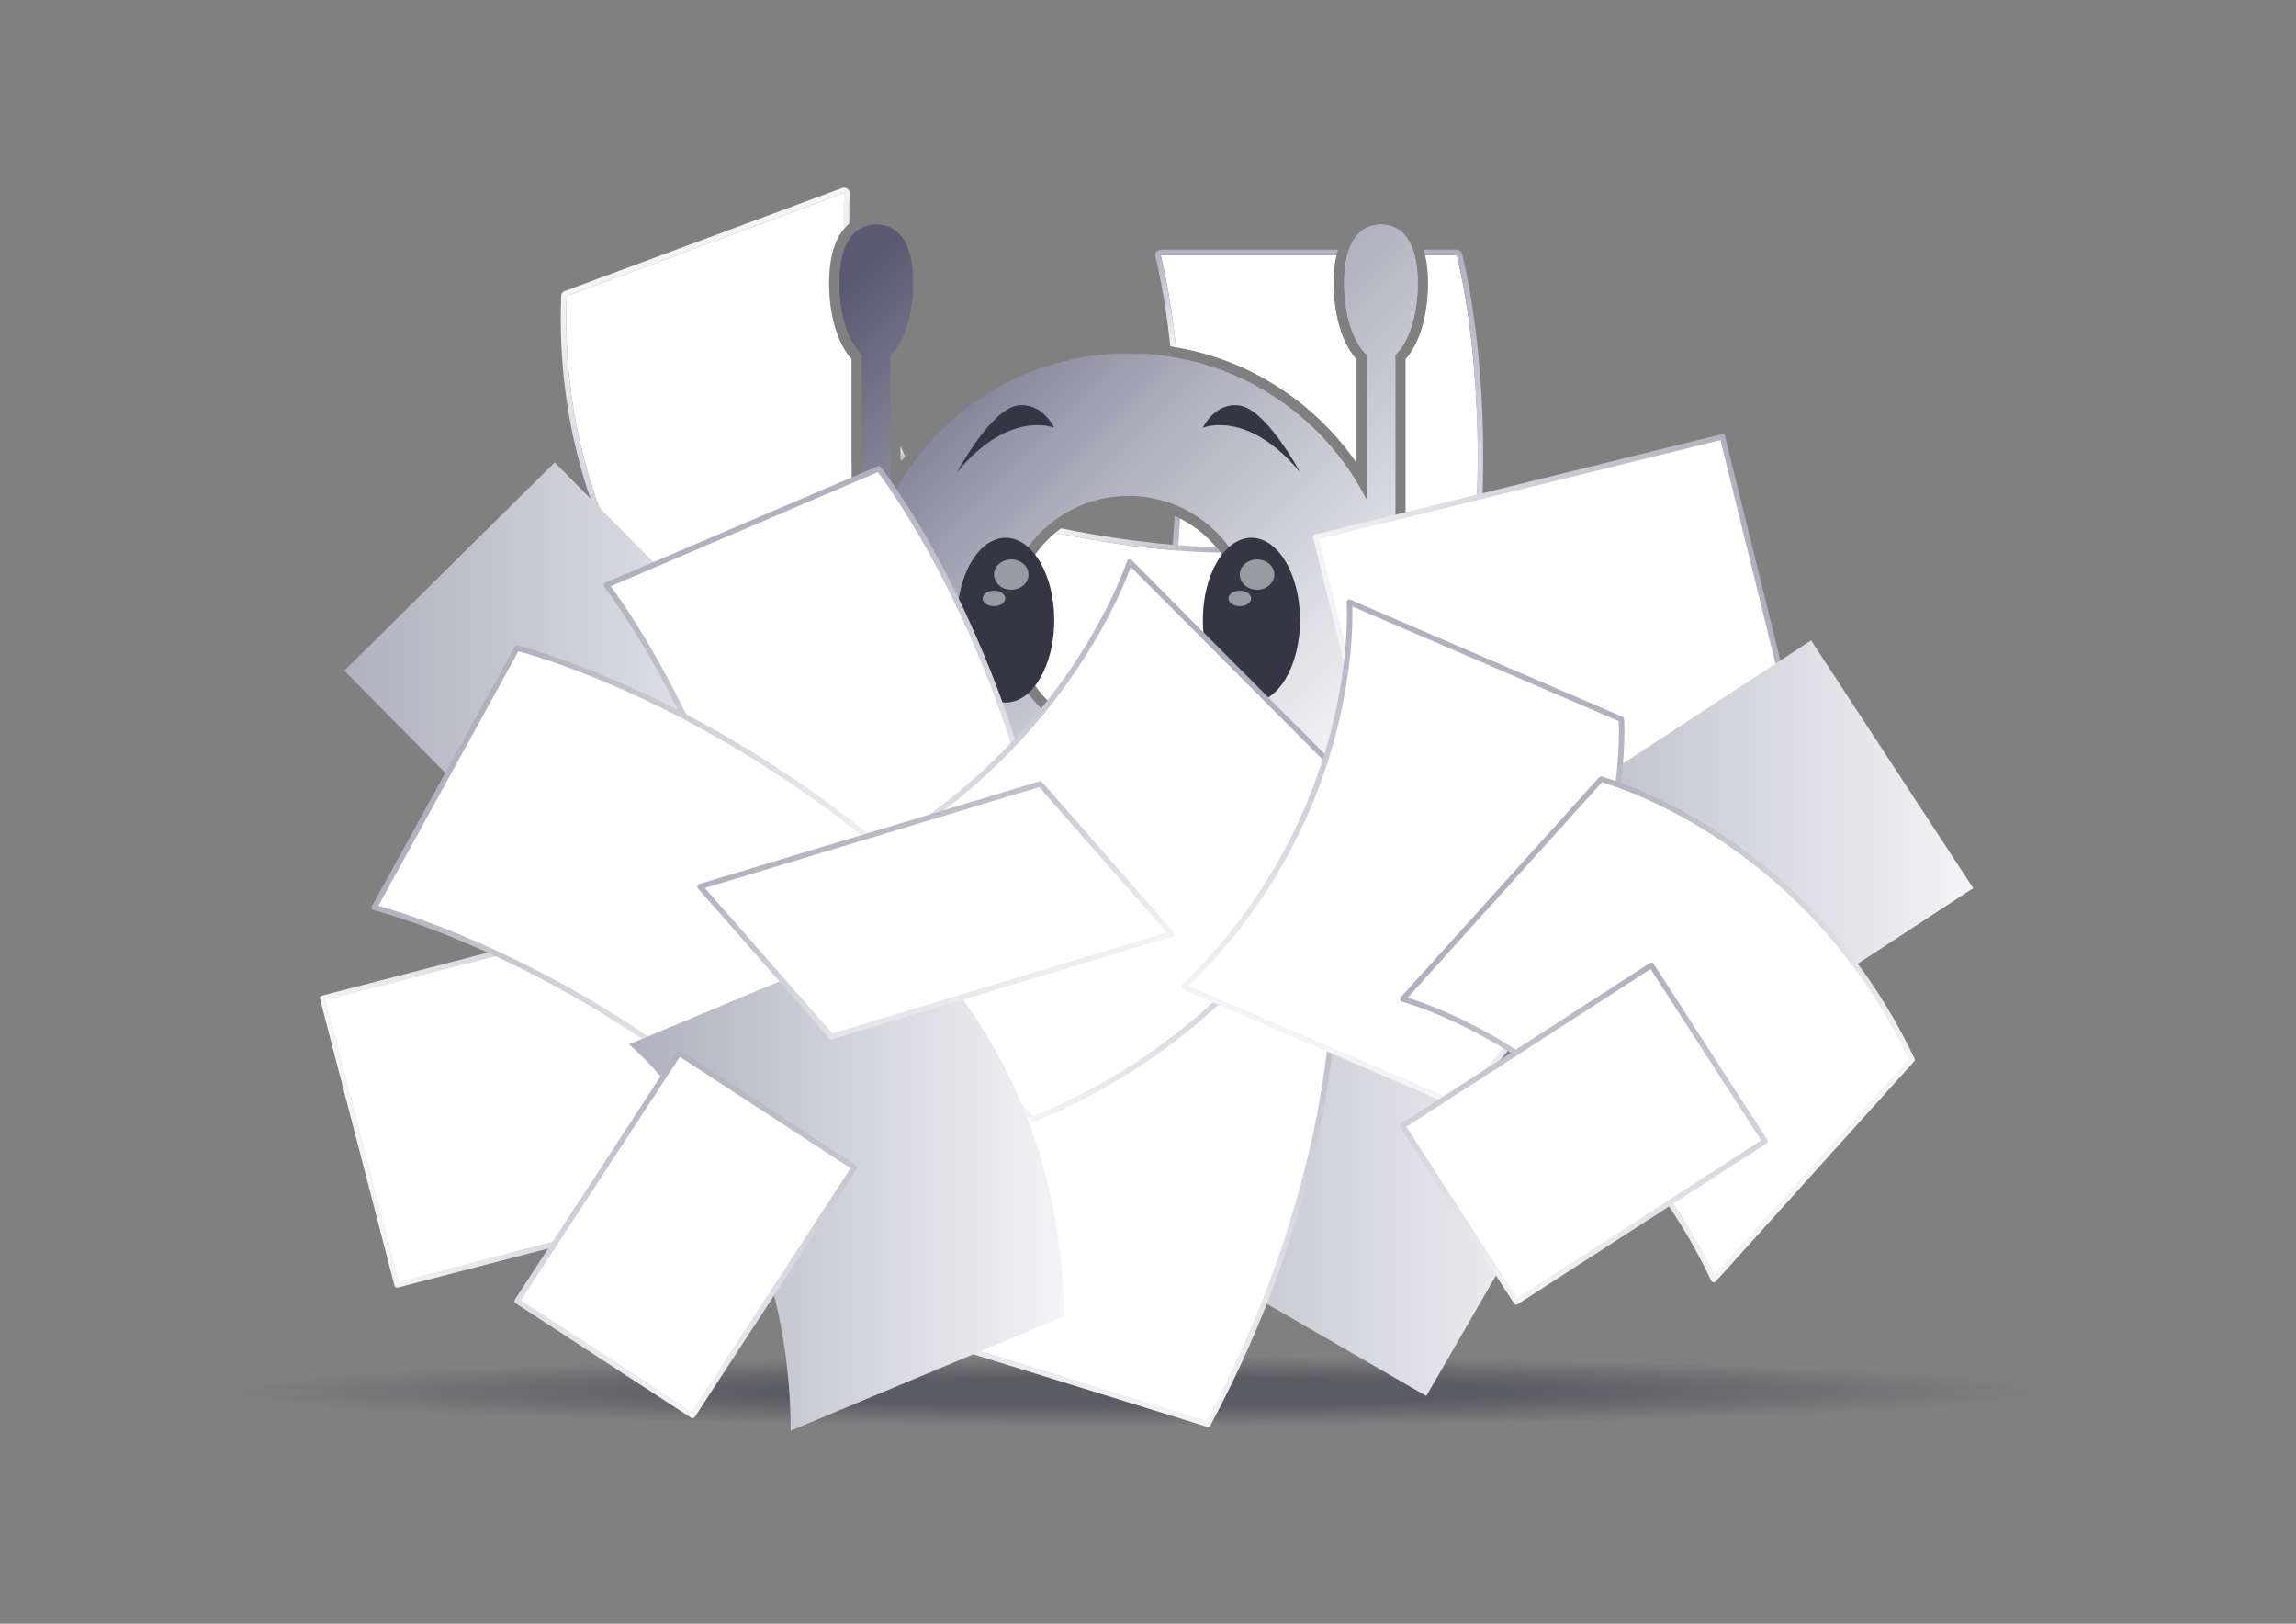 <svg xmlns="http://www.w3.org/2000/svg" xmlns:xlink="http://www.w3.org/1999/xlink" id="Calque_1" data-name="Calque 1" viewBox="0 0 841.89 595.28"><rect x="0" y="0" width="841.89" height="595.28" fill="#808080" stroke="none"/><defs><linearGradient id="Dégradé_sans_nom_26" x1="437.14" x2="437.14" y1="189.13" y2="249.07" data-name="Dégradé sans nom 26" gradientUnits="userSpaceOnUse"><stop offset="0" stop-color="#b0b0bf"/><stop offset="1" stop-color="#f4f4f6"/></linearGradient><linearGradient xlink:href="#Dégradé_sans_nom_26" id="Dégradé_sans_nom_26-2" x1="528.44" x2="528.44" y1="91.52" data-name="Dégradé sans nom 26"/><linearGradient xlink:href="#Dégradé_sans_nom_26" id="Dégradé_sans_nom_26-3" x1="457.09" x2="457.09" y1="91.52" y2="127.32" data-name="Dégradé sans nom 26"/><linearGradient xlink:href="#Dégradé_sans_nom_26" id="Dégradé_sans_nom_26-4" x1="444.69" x2="442.74" y1="234.7" y2="234.24" data-name="Dégradé sans nom 26"/><linearGradient xlink:href="#Dégradé_sans_nom_26" id="Dégradé_sans_nom_26-5" x1="446.86" x2="387.99" y1="205.17" y2="191.16" data-name="Dégradé sans nom 26"/><linearGradient xlink:href="#Dégradé_sans_nom_26" id="Dégradé_sans_nom_26-6" x1="354.83" x2="285.51" y1="239.57" y2="223.08" data-name="Dégradé sans nom 26"/><linearGradient xlink:href="#Dégradé_sans_nom_26" id="Dégradé_sans_nom_26-7" x1="331.44" x2="329.62" y1="168.81" y2="163.92" data-name="Dégradé sans nom 26"/><linearGradient xlink:href="#Dégradé_sans_nom_26" id="Dégradé_sans_nom_26-8" x1="305.46" x2="250.6" y1="238.22" y2="90.53" data-name="Dégradé sans nom 26"/><linearGradient id="Dégradé_sans_nom_11" x1="307.72" x2="511.95" y1="69.16" y2="273.39" data-name="Dégradé sans nom 11" gradientUnits="userSpaceOnUse"><stop offset=".1" stop-color="#5b5a72"/><stop offset=".5" stop-color="#b0b0bf"/><stop offset=".96" stop-color="#f4f4f6"/></linearGradient><linearGradient xlink:href="#Dégradé_sans_nom_26" id="Dégradé_sans_nom_26-9" x1="203.16" x2="203.16" y1="381.88" y2="537.42" data-name="Dégradé sans nom 26" gradientTransform="rotate(-90 174.515 427.855)"/><linearGradient xlink:href="#Dégradé_sans_nom_26" id="Dégradé_sans_nom_26-10" x1="210.54" x2="210.54" y1="-78.7" y2="76.85" data-name="Dégradé sans nom 26" gradientTransform="rotate(-90 506.36 -64.6)"/><linearGradient xlink:href="#Dégradé_sans_nom_26" id="Dégradé_sans_nom_26-11" x1="126.23" x2="311.4" y1="262.27" y2="262.27" data-name="Dégradé sans nom 26" gradientTransform="rotate(-45.3 218.822 262.273)"/><linearGradient xlink:href="#Dégradé_sans_nom_26" id="Dégradé_sans_nom_26-12" x1="535.6" x2="723.53" y1="322.2" y2="322.2" data-name="Dégradé sans nom 26" gradientTransform="rotate(-146.8 629.58 322.19)"/><linearGradient xlink:href="#Dégradé_sans_nom_26" id="Dégradé_sans_nom_26-13" x1="390.08" x2="577.35" y1="426.38" y2="426.38" data-name="Dégradé sans nom 26" gradientTransform="rotate(149.97 483.723 426.367)"/><linearGradient xlink:href="#Dégradé_sans_nom_26" id="Dégradé_sans_nom_26-14" x1="321.69" x2="321.69" y1="172.36" y2="327.9" data-name="Dégradé sans nom 26" gradientTransform="rotate(-23.14 343.421 294.492)"/><linearGradient xlink:href="#Dégradé_sans_nom_26" id="Dégradé_sans_nom_26-15" x1="261.43" x2="261.43" y1="216" y2="371.55" data-name="Dégradé sans nom 26" gradientTransform="rotate(-61.17 268.162 330.745)"/><linearGradient xlink:href="#Dégradé_sans_nom_26" id="Dégradé_sans_nom_26-16" x1="413.81" x2="413.81" y1="342.33" y2="523.14" data-name="Dégradé sans nom 26"/><linearGradient xlink:href="#Dégradé_sans_nom_26" id="Dégradé_sans_nom_26-17" x1="434.84" x2="434.84" y1="261.63" y2="432.98" data-name="Dégradé sans nom 26" gradientTransform="rotate(45.09 458.433 292.07)"/><linearGradient xlink:href="#Dégradé_sans_nom_26" id="Dégradé_sans_nom_26-18" x1="538.82" x2="538.82" y1="285.51" y2="441.06" data-name="Dégradé sans nom 26" gradientTransform="rotate(23.28 645.177 297.61)"/><linearGradient xlink:href="#Dégradé_sans_nom_26" id="Dégradé_sans_nom_26-19" x1="698.66" x2="698.66" y1="253.8" y2="409.34" data-name="Dégradé sans nom 26" gradientTransform="rotate(-47.95 700.837 447.87)"/><linearGradient xlink:href="#Dégradé_sans_nom_26" id="Dégradé_sans_nom_26-20" x1="230.67" x2="390.08" y1="432.73" y2="432.73" data-name="Dégradé sans nom 26"/><linearGradient xlink:href="#Dégradé_sans_nom_26" id="Dégradé_sans_nom_26-21" x1="251.43" x2="251.43" y1="385.06" y2="519.94" data-name="Dégradé sans nom 26" gradientTransform="rotate(-33.13 251.447 452.514)"/><linearGradient xlink:href="#Dégradé_sans_nom_26" id="Dégradé_sans_nom_26-22" x1="352.99" x2="352.99" y1="282.83" y2="380.28" data-name="Dégradé sans nom 26" gradientTransform="rotate(-27.6 352.429 352.658)"/><linearGradient xlink:href="#Dégradé_sans_nom_26" id="Dégradé_sans_nom_26-23" x1="580.79" x2="580.79" y1="352.9" y2="478.3" data-name="Dégradé sans nom 26" gradientTransform="rotate(-57.14 580.751 415.599)"/><radialGradient id="Dégradé_sans_nom_17" cx="2825.24" cy="510.19" r="116.02" data-name="Dégradé sans nom 17" fx="2825.24" fy="510.19" gradientTransform="matrix(-2.84 .001 0 .11 8440.49 451.17)" gradientUnits="userSpaceOnUse"><stop offset=".4" stop-color="#353544" stop-opacity=".5"/><stop offset="1" stop-color="#353544" stop-opacity="0"/></radialGradient><style>.cls-13,.cls-2{fill:#fff}.cls-15{fill:#353544}.cls-21{fill:url(#Dégradé_sans_nom_11)}.cls-13{opacity:.5}</style></defs><path d="M425.58 247.07c3.99-20.46 6.14-39.62 7.09-57-.65-.33-1.31-.64-1.98-.94-.92 17.32-3.03 36.74-7.08 57.55a2.001 2.001 0 0 0 1.96 2.38h23.99c.4-.65.78-1.32 1.14-2h-25.13Z" style="fill:url(#Dégradé_sans_nom_26)"/><path d="M534.14 93.52h-11.57c.65 2.87 1.04 6.26 1.04 10.31 0 11.77-3.12 22.18-8.23 27.79v95.78c0 6.73-.67 13.3-1.92 19.67h20.68c17.36-89.09 0-153.55 0-153.55ZM432.67 190.07a419.93 419.93 0 0 1-7.09 57h25.13a41.458 41.458 0 0 0 4.94-19.67c0-16.29-9.36-30.42-22.98-37.33ZM467.83 141.36a102.142 102.142 0 0 1 29.58 28.32V131.7c-5.2-5.62-8.37-16.06-8.37-27.87 0-4.04.38-7.44 1.04-10.31h-64.51s3.33 12.38 5.62 33.79c12.98 2.24 25.42 6.98 36.63 14.04Z" class="cls-2"/><path d="M413.81 269.17c8.12 0 15.71-2.33 22.13-6.35l13.6-57.17a42.27 42.27 0 0 0-2.07-3.07c-7.51-.06-29.67-.85-60.46-7.29-9.18 7.68-15.04 19.22-15.04 32.1 0 23.03 18.77 41.77 41.84 41.77ZM312.23 227.4v-55.42c-3.74-1.57-7.52-3.21-11.34-4.94l-25.13 105.62a418.114 418.114 0 0 0 62.55 22.59c-16.21-17.99-26.09-41.79-26.09-67.84Z" class="cls-2"/><ellipse cx="413.81" cy="510.19" rx="334.87" ry="14.32" style="fill:url(#Dégradé_sans_nom_17)"/><path d="M542.65 136.73c-2.16-27.12-6.39-43.06-6.57-43.73a2.01 2.01 0 0 0-1.93-1.48h-12.09c.19.63.36 1.31.52 2h11.57s17.36 64.46 0 153.55h-20.68c-.13.67-.27 1.34-.42 2h21.1c.96 0 1.78-.68 1.96-1.62 9.01-46.24 8.53-85.74 6.54-110.72Z" style="fill:url(#Dégradé_sans_nom_26-2)"/><path d="M429.15 126.99c.68.1 1.37.21 2.05.33-2.28-21.41-5.62-33.79-5.62-33.79h64.51c.16-.69.33-1.37.52-2h-65.02c-.62 0-1.21.29-1.59.78-.38.49-.51 1.14-.34 1.74.04.14 3.26 12.3 5.5 32.95Z" style="fill:url(#Dégradé_sans_nom_26-3)"/><path d="M450.98 208.24c-.45-.88-.93-1.74-1.44-2.58l-13.6 57.17c.84-.52 1.65-1.07 2.45-1.65l12.59-52.93Z" style="fill:url(#Dégradé_sans_nom_26-4)"/><path d="M447.47 202.59c-.51-.69-1.04-1.36-1.59-2.02-8.66-.16-29.11-1.2-56.83-6.87-.7.51-1.38 1.05-2.04 1.6 30.78 6.44 52.95 7.23 60.46 7.29Z" style="fill:url(#Dégradé_sans_nom_26-5)"/><path d="M338.32 295.24a417.092 417.092 0 0 1-62.56-22.59l25.13-105.62c3.82 1.73 7.59 3.37 11.34 4.94v-2.17c-3.47-1.46-6.98-2.99-10.51-4.6-.26-.12-.54-.18-.83-.18a1.992 1.992 0 0 0-1.95 1.53l-25.13 105.62c-.22.93.25 1.89 1.12 2.28 23.69 10.75 46.07 18.28 65.98 23.54-.88-.91-1.75-1.83-2.6-2.77Z" style="fill:url(#Dégradé_sans_nom_26-6)"/><path d="M330.2 163.7v4.62c.13.27.27.54.4.8.43-.62.88-1.22 1.33-1.82-.58-1.17-1.16-2.37-1.73-3.6Z" style="fill:url(#Dégradé_sans_nom_26-7)"/><path d="m312.42 233.5-51.18 19.01s-57.01-51.8-53.46-143.94l101.77-37.8c-.17 4.49-.2 8.87-.1 13.17.63-.75 1.3-1.41 1.97-1.97-.05-3.61-.03-7.27.12-11.02v-.18c0-1.1-.89-2-1.99-2h-.08c-.23 0-.46.06-.66.14L207.08 106.7c-.76.28-1.27.99-1.3 1.8-.82 21.22 1.51 42.07 6.93 61.96a199.274 199.274 0 0 0 18.73 45.62c13.81 24.47 27.87 37.38 28.46 37.91a2.003 2.003 0 0 0 2.05.39l50.62-18.8c-.06-.69-.1-1.39-.14-2.08Z" style="fill:url(#Dégradé_sans_nom_26-8)"/><path d="M506.33 82.32c-7.4 0-13.48 5.81-13.48 21.5 0 11.82 3.46 21.99 8.37 26.28v53.38c-16.11-31.95-49.16-53.87-87.4-53.87s-71.29 21.92-87.4 53.87V130.1c4.91-4.29 8.37-14.45 8.37-26.28 0-15.7-6.02-21.5-13.48-21.5s-13.48 5.81-13.48 21.5c0 11.82 3.39 21.92 8.23 26.21v97.36c0 53.94 43.77 97.71 97.78 97.71s97.78-43.77 97.78-97.71v-97.36c4.84-4.29 8.23-14.38 8.23-26.21 0-15.7-6.02-21.5-13.48-21.5Zm-92.52 190.64c-25.17 0-45.64-20.4-45.64-45.57s20.47-45.64 45.64-45.64 45.64 20.4 45.64 45.64-20.4 45.57-45.64 45.57Z" class="cls-21"/><path d="M506.33 82.32c-7.4 0-13.48 5.81-13.48 21.5 0 11.82 3.46 21.99 8.37 26.28v53.38c-16.11-31.95-49.16-53.87-87.4-53.87s-71.29 21.92-87.4 53.87V130.1c4.91-4.29 8.37-14.45 8.37-26.28 0-15.7-6.02-21.5-13.48-21.5s-13.48 5.81-13.48 21.5c0 11.82 3.39 21.92 8.23 26.21v97.36c0 53.94 43.77 97.71 97.78 97.71s97.78-43.77 97.78-97.71v-97.36c4.84-4.29 8.23-14.38 8.23-26.21 0-15.7-6.02-21.5-13.48-21.5Zm-92.52 190.64c-25.17 0-45.64-20.4-45.64-45.57s20.47-45.64 45.64-45.64 45.64 20.4 45.64 45.64-20.4 45.57-45.64 45.57Z" class="cls-21"/><path d="M312.23 227.4v-95.78c-5.11-5.61-8.23-16.01-8.23-27.79 0-10.11 2.37-16.22 5.46-19.9-.1-4.29-.08-8.68.1-13.17l-101.77 37.8c-3.55 92.14 53.46 143.94 53.46 143.94l51.18-19.01c-.12-2.02-.19-4.05-.19-6.1Z" class="cls-2"/><ellipse cx="458.87" cy="227.36" class="cls-15" rx="17.82" ry="30.2"/><ellipse cx="454.61" cy="219.39" class="cls-13" rx="4.14" ry="2.85"/><ellipse cx="460.94" cy="210.65" class="cls-13" rx="6.33" ry="5.56"/><ellipse cx="368.75" cy="227.36" class="cls-15" rx="17.82" ry="30.2"/><ellipse cx="364.48" cy="219.39" class="cls-13" rx="4.14" ry="2.85"/><ellipse cx="370.81" cy="210.65" class="cls-13" rx="6.33" ry="5.56"/><path d="M441.05 156.82s16.39-6.93 35.63 16.27c0 0-12.31-22.9-22.07-24.4-9.11-1.41-13.56 8.13-13.56 8.13ZM386.56 156.82s-16.39-6.93-35.63 16.27c0 0 12.31-22.9 22.07-24.4 9.11-1.41 13.56 8.13 13.56 8.13Z" class="cls-15"/><ellipse cx="413.81" cy="299.03" rx="9.83" ry="9.53" style="fill:#5b5a72"/><path d="M129.54 344.92h153.55v108.57H129.54z" style="stroke-linecap:round;stroke-linejoin:round;stroke-width:2px;fill:#fff;stroke:url(#Dégradé_sans_nom_26-9)" transform="rotate(165.44 206.292 399.216)"/><path d="M493.26 176.93h153.55V285.5H493.26z" style="stroke:url(#Dégradé_sans_nom_26-10);stroke-linecap:round;stroke-linejoin:round;stroke-width:2px;fill:#fff" transform="rotate(166.14 570.028 231.231)"/><path d="M142.04 207.99h153.55v108.57H142.04z" style="fill:url(#Dégradé_sans_nom_26-11)" transform="rotate(45.3 218.815 262.28)"/><path d="M552.8 267.92h153.55v108.57H552.8z" style="fill:url(#Dégradé_sans_nom_26-12)" transform="rotate(146.8 629.567 322.217)"/><path d="M406.95 372.1H560.5v108.57H406.95z" style="fill:url(#Dégradé_sans_nom_26-13)" transform="rotate(-149.97 483.709 426.386)"/><path d="m222.37 214.52 99.84-42.66s41.29 52.45 60.33 141.2l-99.84 42.66c-19.04-88.75-60.33-141.2-60.33-141.2Z" style="stroke:url(#Dégradé_sans_nom_26-14);stroke-linecap:round;stroke-linejoin:round;stroke-width:2px;fill:#fff"/><path d="m137.23 332.73 52.35-95.11s64.84 15.87 134.51 74.04l-52.35 95.11c-69.67-58.17-134.51-74.04-134.51-74.04Z" style="stroke:url(#Dégradé_sans_nom_26-15);stroke-linecap:round;stroke-linejoin:round;stroke-width:2px;fill:#fff"/><path d="m384.7 343.33 103.7 32.15s-2.51 66.71-45.47 146.66l-103.7-32.15c42.97-79.95 45.47-146.66 45.47-146.66Z" style="stroke:url(#Dégradé_sans_nom_26-16);stroke-linecap:round;stroke-linejoin:round;stroke-width:2px;fill:#fff"/><path d="m294.25 325.58 84.53 84.81c94.07-38.63 119.94-119.55 119.94-119.55l-84.53-84.81s-25.87 80.92-119.94 119.55Z" style="stroke:url(#Dégradé_sans_nom_26-17);stroke-linecap:round;stroke-linejoin:round;stroke-width:2px;fill:#fff"/><path d="m434.11 361.85 99.73 42.9c66.17-64.21 60.68-141.05 60.68-141.05l-99.73-42.9s5.49 76.83-60.68 141.05Z" style="stroke:url(#Dégradé_sans_nom_26-18);stroke-linecap:round;stroke-linejoin:round;stroke-width:2px;fill:#fff"/><path d="m628.39 469.13 72.71-80.62c-39.51-83.31-114.02-102.84-114.02-102.84l-72.71 80.62s74.51 19.52 114.02 102.84Z" style="stroke:url(#Dégradé_sans_nom_26-19);stroke-linecap:round;stroke-linejoin:round;stroke-width:2px;fill:#fff"/><path d="m289.93 524.51 100.15-41.9c-.2-92.21-59.26-141.65-59.26-141.65l-100.15 41.9s59.07 49.44 59.26 141.65Z" style="fill:url(#Dégradé_sans_nom_26-20)"/><path d="M213.05 398.21h76.77v108.57h-76.77z" style="stroke:url(#Dégradé_sans_nom_26-21);stroke-linecap:round;stroke-linejoin:round;stroke-width:2px;fill:#fff" transform="rotate(33.13 251.447 452.525)"/><path d="m304.89 380.01-48.21-54.95 124.71-37.64 48.2 54.95-124.7 37.64z" style="stroke:url(#Dégradé_sans_nom_26-22);stroke-linecap:round;stroke-linejoin:round;stroke-width:2px;fill:#fff"/><path d="M542.41 361.32h76.77v108.57h-76.77z" style="stroke:url(#Dégradé_sans_nom_26-23);stroke-linecap:round;stroke-linejoin:round;stroke-width:2px;fill:#fff" transform="rotate(57.14 580.775 415.556)"/></svg>
